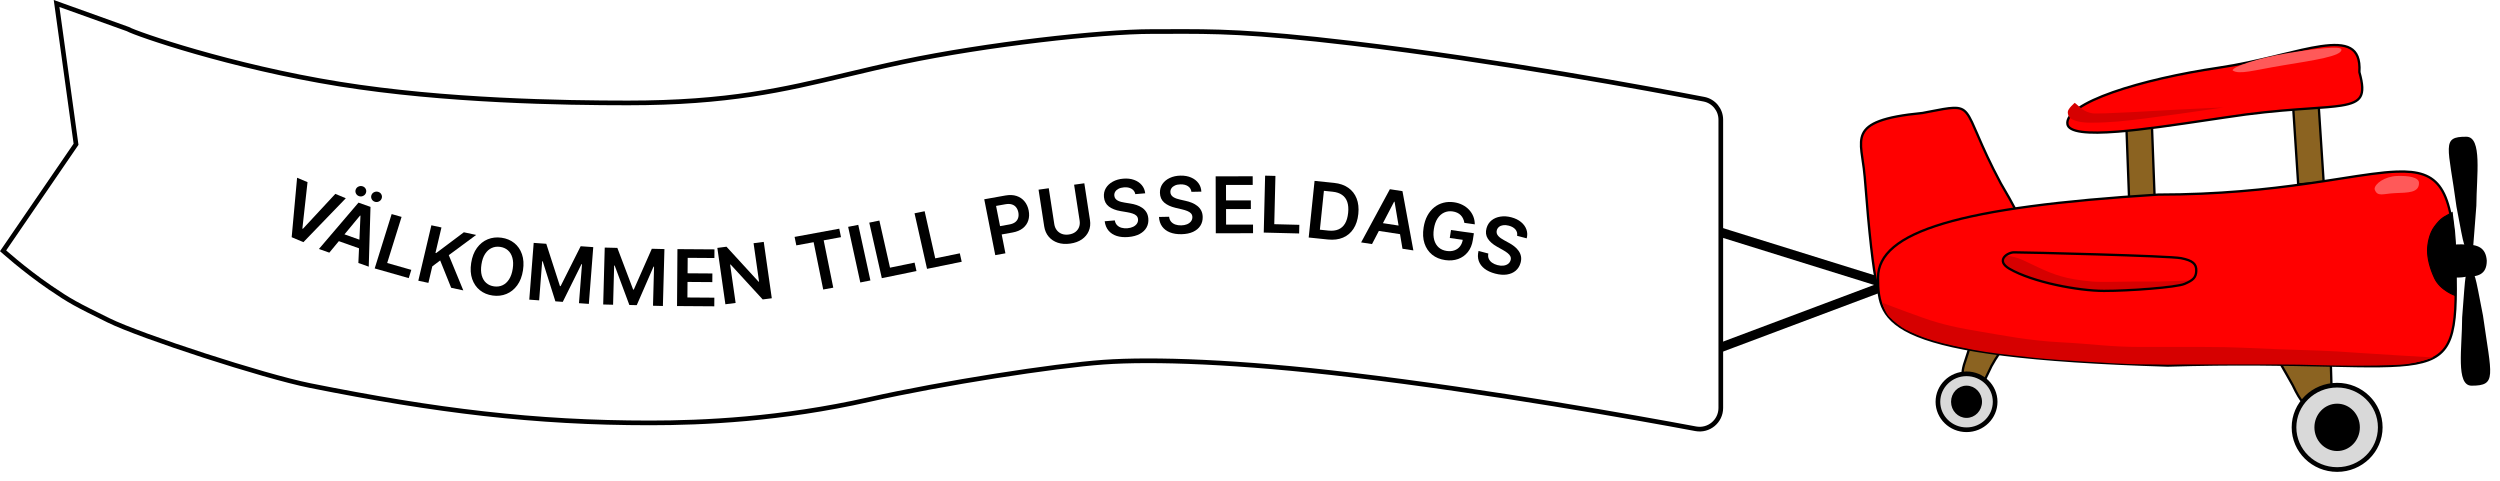 <svg width="1070" height="206" viewBox="0 0 1070 206" fill="none" xmlns="http://www.w3.org/2000/svg">
<line x1="815.967" y1="118.872" x2="731.703" y2="150.504" stroke="black" stroke-width="4"/>
<line x1="814.34" y1="123.669" x2="728.405" y2="96.91" stroke="black" stroke-width="4"/>
<path d="M32.491 61.363L24.217 1.499L54.629 12.413C55.177 12.713 56.232 13.162 57.676 13.719C59.224 14.316 61.285 15.063 63.797 15.922C68.821 17.642 75.668 19.819 83.858 22.165C100.238 26.858 122.008 32.236 145.342 35.987C190.535 43.254 241.577 44.052 268.706 44.052C311.634 44.052 335.379 38.402 362.156 32.03C369.846 30.2 377.787 28.311 386.504 26.479C422.205 18.975 471.005 13.5 492.866 13.5C495.312 13.5 497.648 13.493 499.921 13.485C519.869 13.422 535.058 13.374 578.318 18.493C641.439 25.962 706.914 38.148 729.276 42.46C733.478 43.271 736.501 46.954 736.501 51.241V174.61C736.501 180.281 731.358 184.558 725.786 183.517C700.382 178.773 638.278 167.637 578.554 160.507C530.106 154.723 493.411 153.496 472.322 155.003C451.26 156.507 403.613 163.891 371.905 171.024C334.212 179.505 300.959 181 278.155 181C228.778 181 186.654 175.816 132.697 165.019C122.819 163.043 104.742 157.784 87.354 152.144C69.954 146.5 53.367 140.515 46.442 137.103C32.457 130.213 29.96 128.905 21.564 123.174C15.768 119.217 10.543 115.112 6.765 111.995C4.877 110.436 3.352 109.126 2.301 108.206C1.905 107.86 1.576 107.57 1.321 107.342L32.326 62.065L32.544 61.746L32.491 61.363Z" fill="white" stroke="black" stroke-width="2"/>
<g filter="url(#filter0_d_444_669)">
<path d="M852.297 152.751L852.303 152.737L852.31 152.724C854.555 148.643 856.504 146.005 857.942 144.342C858.275 143.958 858.581 143.625 858.856 143.339C857.281 143.734 854.795 144.149 851.2 144.149L851.179 144.149L851.158 144.147C850.208 144.068 849.376 143.99 848.643 143.922C847.467 143.812 846.547 143.726 845.801 143.695C844.579 143.645 843.995 143.757 843.618 144.032C843.233 144.312 842.956 144.834 842.585 145.949C842.461 146.323 842.325 146.766 842.169 147.275C841.884 148.202 841.532 149.349 841.06 150.698C839.648 154.732 839.797 156.954 840.61 158.161C841.412 159.354 843.011 159.768 845.119 159.768C845.735 159.768 846.23 159.916 846.629 160.159C847.024 160.4 847.298 160.717 847.496 161.016C847.649 161.246 847.77 161.486 847.859 161.664C847.866 161.677 847.873 161.691 847.879 161.704C848.053 161.453 848.292 161.035 848.632 160.376C849.297 159.086 850.3 156.967 851.888 153.615C852.02 153.336 852.156 153.048 852.297 152.751ZM848.033 161.973C848.033 161.973 848.032 161.971 848.029 161.969C848.032 161.972 848.033 161.973 848.033 161.973Z" fill="#8B6321" stroke="black"/>
<path d="M981.29 160.858L981.284 160.844L981.277 160.831C980.16 158.8 979.189 157.105 978.374 155.696C978.186 155.372 978.007 155.063 977.837 154.768C977.265 153.783 976.79 152.963 976.412 152.279C975.917 151.384 975.61 150.761 975.472 150.331C975.403 150.116 975.389 149.988 975.394 149.921C975.395 149.907 975.396 149.897 975.398 149.891C975.414 149.881 975.465 149.855 975.586 149.835C975.732 149.811 975.935 149.803 976.21 149.815C976.738 149.836 977.44 149.923 978.357 150.036C978.403 150.042 978.45 150.048 978.497 150.053C980.453 150.295 983.239 150.627 986.918 150.627L986.934 150.627L986.95 150.626C988.203 150.548 989.311 150.47 990.291 150.401C991.865 150.291 993.112 150.203 994.114 150.173C994.923 150.148 995.542 150.162 996.02 150.227C996.498 150.292 996.797 150.402 996.995 150.541C997.361 150.799 997.55 151.274 997.623 152.444C997.654 152.954 997.664 153.554 997.675 154.276C997.676 154.359 997.677 154.443 997.678 154.528C997.692 155.359 997.71 156.328 997.769 157.45C997.875 159.466 997.864 161.03 997.727 162.245C997.589 163.462 997.329 164.289 996.967 164.857C996.281 165.933 995.115 166.246 992.999 166.246C991.736 166.246 990.776 166.973 990.001 167.649C989.85 167.781 989.709 167.908 989.573 168.031C989.34 168.241 989.122 168.438 988.892 168.623C988.538 168.908 988.22 169.11 987.908 169.209C987.613 169.302 987.308 169.309 986.953 169.171C986.583 169.026 986.133 168.714 985.587 168.119C984.491 166.923 983.111 164.701 981.29 160.858Z" fill="#8B6321" stroke="black"/>
<path d="M853.922 167.963C853.922 174.555 848.459 179.934 841.675 179.934C834.891 179.934 829.428 174.555 829.428 167.963C829.428 161.372 834.891 155.992 841.675 155.992C848.459 155.992 853.922 161.372 853.922 167.963Z" fill="#D9D9D9" stroke="black" stroke-width="2"/>
<path d="M847.799 167.963C847.799 171.517 845.038 174.363 841.675 174.363C838.312 174.363 835.552 171.517 835.552 167.963C835.552 164.409 838.312 161.563 841.675 161.563C845.038 161.563 847.799 164.409 847.799 167.963Z" fill="black" stroke="black"/>
<path d="M1018.75 178.908C1018.75 188.858 1010.51 196.959 1000.3 196.959C990.082 196.959 981.839 188.858 981.839 178.908C981.839 168.958 990.082 160.856 1000.3 160.856C1010.51 160.856 1018.75 168.958 1018.75 178.908Z" fill="#D9D9D9" stroke="black" stroke-width="2"/>
<path d="M1009.52 178.907C1009.52 184.247 1005.37 188.541 1000.3 188.541C995.218 188.541 991.067 184.247 991.067 178.907C991.067 173.567 995.218 169.273 1000.3 169.273C1005.37 169.273 1009.52 173.567 1009.52 178.907Z" fill="black" stroke="black"/>
<rect x="910.016" y="48.075" width="10.942" height="34.671" transform="rotate(-2.141 910.016 48.075)" fill="#8B6321" stroke="black"/>
<rect x="981.37" y="40.306" width="10.942" height="34.671" transform="rotate(-3.732 981.37 40.306)" fill="#8B6321" stroke="black"/>
<path d="M1064.34 107.567C1064.34 113.648 1060.35 114.458 1055.42 114.458C1046.91 116.08 1036.37 111.779 1036.37 107.973C1036.37 104.167 1046.1 99.866 1055.42 100.677C1060.35 100.677 1063.94 101.893 1064.34 107.567Z" fill="black"/>
<path d="M1062.72 131.077C1066.37 157.02 1068.8 161.073 1057.85 161.073C1050.97 161.073 1053.8 144.872 1053.8 131.888C1055.42 110.81 1055.02 113.136 1057.04 113C1059.48 112.836 1059.07 112.431 1062.72 131.077Z" fill="black"/>
<path d="M1051.37 84.462C1047.91 58.494 1044.66 54.445 1055.6 54.523C1062.49 54.572 1059.97 71.072 1059.88 84.056C1058.11 105.123 1059.07 102.175 1057.04 102.297C1054.61 102.443 1054.88 103.133 1051.37 84.462Z" fill="black"/>
<path d="M1009.82 26.793L1009.82 26.877L1009.84 26.957C1010.56 29.535 1010.96 31.629 1011.03 33.341C1011.09 35.05 1010.83 36.348 1010.24 37.36C1009.08 39.38 1006.53 40.478 1002.03 41.193C998.628 41.732 994.237 42.037 988.719 42.421C986.975 42.542 985.118 42.671 983.144 42.818C974.943 43.428 964.77 44.341 952.39 46.269C950.028 46.616 947.662 46.968 945.302 47.319C931.24 49.41 917.425 51.464 906.508 52.333C900.13 52.841 894.778 52.941 890.96 52.42C889.048 52.158 887.561 51.746 886.529 51.178C885.508 50.617 884.98 49.934 884.861 49.122C884.706 48.066 885.02 46.97 885.822 45.825C886.628 44.674 887.908 43.499 889.625 42.319C893.056 39.96 898.132 37.643 904.311 35.468C916.66 31.121 933.3 27.378 949.7 24.964C958.236 23.708 966.388 21.81 973.778 20.028C974.537 19.846 975.287 19.664 976.029 19.484C982.525 17.912 988.364 16.499 993.311 15.779C998.849 14.973 1003.13 15.06 1005.94 16.643C1008.67 18.181 1010.15 21.231 1009.82 26.793Z" fill="#FF0000" stroke="black"/>
<path d="M856.35 74.503L856.356 74.512L856.361 74.522C861.676 83.487 865.34 90.596 867.659 96.172C869.983 101.761 870.937 105.766 870.883 108.541C870.856 109.921 870.58 110.971 870.122 111.757C869.668 112.536 869.018 113.085 868.188 113.444C866.496 114.174 864.044 114.117 861.041 113.474C855.185 112.219 847.633 108.831 840.576 105.665L840.109 105.455C836.527 103.848 833.09 102.315 830.113 101.184C827.155 100.06 824.579 99.303 822.742 99.303C820.778 99.303 819.077 100.57 817.605 102.375C816.124 104.192 814.796 106.651 813.589 109.245C812.643 111.277 811.761 113.418 810.934 115.422C810.705 115.978 810.48 116.524 810.26 117.054C809.234 119.514 808.307 121.616 807.441 122.938C807.003 123.607 806.622 124.009 806.306 124.182C806.159 124.264 806.044 124.284 805.952 124.277C805.861 124.27 805.745 124.231 805.6 124.114C805.29 123.866 804.92 123.321 804.52 122.321C804.127 121.337 803.728 119.974 803.322 118.163C801.699 110.907 800.034 96.73 798.108 71.796L797.61 71.834L798.108 71.796C797.912 69.255 797.554 66.867 797.227 64.685C797.033 63.388 796.849 62.163 796.717 61.022C796.356 57.906 796.363 55.345 797.389 53.202C798.404 51.081 800.468 49.274 804.449 47.792C808.437 46.308 814.29 45.172 822.789 44.363L822.813 44.361L822.837 44.356C823.744 44.181 824.604 44.012 825.42 43.852C830.289 42.9 833.609 42.251 836.06 42.17C837.478 42.123 838.56 42.269 839.457 42.635C840.346 42.997 841.091 43.59 841.81 44.502C842.535 45.422 843.226 46.656 844.004 48.288C844.675 49.697 845.401 51.379 846.266 53.382C846.402 53.697 846.541 54.019 846.684 54.35C848.789 59.217 851.682 65.785 856.35 74.503Z" fill="#FF0000" stroke="black"/>
<path d="M1050.87 109.608C1051.32 124.421 1051.1 134.195 1048.75 140.642C1047.59 143.841 1045.9 146.2 1043.52 147.947C1041.13 149.7 1038 150.861 1033.91 151.602C1025.7 153.087 1013.79 152.853 996.567 152.468L995.634 152.447C978.558 152.065 956.405 151.569 927.738 152.465C867.746 150.64 836.727 146.206 820.711 139.722C812.721 136.487 808.527 132.766 806.308 128.66C804.08 124.538 803.796 119.952 803.796 114.863C803.796 109.942 805.941 105.602 810.515 101.755C815.107 97.893 822.139 94.539 831.864 91.64C851.31 85.845 881.353 81.921 923.7 79.286C949.666 79.285 970.51 77.003 987.198 74.633C992.46 73.885 997.3 73.131 1001.75 72.436C1011.45 70.924 1019.32 69.698 1025.7 69.456C1034.99 69.104 1040.92 70.846 1044.74 76.666C1046.67 79.609 1048.08 83.631 1049.07 89.04C1050.05 94.447 1050.62 101.208 1050.87 109.608Z" fill="#FF0000" stroke="black"/>
<path d="M882 142.5C868.475 141.813 857 139.5 848 138C838.31 136.385 831.5 135.025 823 132C812.582 128.293 805.5 125.5 805.5 125.5C805.5 125.5 806.919 129.919 808.5 131.5C811 134 813.602 136 815.5 137C818.068 138.353 822.235 140.115 825 141C830.367 142.718 832.989 143.321 838.5 144.5C847.007 146.319 851.857 147.009 860.5 148C868.281 148.892 872.687 149.445 880.5 150C889.284 150.624 895.709 150.983 904.5 151.5C913 152 919.5 152 929 152H947H976C987.325 152 993.98 152.5 1005.5 152.5C1015.07 152.5 1020 152.5 1028.5 152C1033.32 151.716 1041.5 149 1041.5 149C1041.5 149 1014.17 147.397 1009 147C996 146 989.5 146 976 145.5C962.731 145.009 956.778 144.5 943.5 144.5H916.5C902.832 144.5 895.651 143.194 882 142.5Z" fill="#D60000"/>
</g>
<path d="M131.621 77.954L129.415 97.828L129.646 97.924L143.529 82.973L148.002 84.858L129.859 103.641L124.837 101.524L127.158 76.073L131.621 77.954Z" fill="black"/>
<path d="M160.369 114.887L167.629 91.624L171.874 92.833L165.717 112.563L176.04 115.502L174.938 119.035L160.369 114.887Z" fill="black"/>
<path d="M179.038 120.143L184.628 96.424L188.944 97.352L186.376 108.251L186.666 108.313L198.53 99.415L203.799 100.548L192.078 109.21L198.29 124.285L193.102 123.169L188.391 111.471L185.019 114.007L183.354 121.072L179.038 120.143Z" fill="black"/>
<path d="M223.841 115.673C223.442 118.268 222.613 120.422 221.355 122.136C220.105 123.843 218.569 125.069 216.745 125.814C214.929 126.56 212.964 126.785 210.851 126.488C208.738 126.191 206.92 125.435 205.398 124.22C203.884 122.998 202.782 121.398 202.091 119.418C201.409 117.432 201.267 115.145 201.664 112.558C202.063 109.963 202.887 107.812 204.137 106.105C205.395 104.391 206.932 103.161 208.748 102.415C210.572 101.67 212.54 101.446 214.654 101.743C216.767 102.04 218.581 102.795 220.096 104.009C221.618 105.224 222.72 106.825 223.402 108.811C224.093 110.79 224.239 113.077 223.841 115.673ZM219.445 115.055C219.726 113.228 219.676 111.647 219.295 110.312C218.924 108.971 218.285 107.908 217.378 107.124C216.472 106.332 215.364 105.843 214.052 105.659C212.74 105.475 211.531 105.638 210.426 106.147C209.321 106.649 208.386 107.491 207.618 108.672C206.86 109.847 206.34 111.348 206.06 113.175C205.779 115.002 205.824 116.587 206.196 117.928C206.577 119.263 207.22 120.327 208.125 121.119C209.032 121.903 210.141 122.387 211.453 122.571C212.765 122.756 213.973 122.597 215.077 122.095C216.183 121.586 217.115 120.743 217.873 119.568C218.641 118.387 219.165 116.882 219.445 115.055Z" fill="black"/>
<path d="M228.418 103.954L233.807 104.337L239.657 122.457L239.941 122.477L248.525 105.386L253.913 105.769L252.027 130.065L247.801 129.765L249.097 113.073L248.872 113.057L240.864 129.199L237.706 128.974L232.282 111.839L232.056 111.823L230.758 128.551L226.532 128.25L228.418 103.954Z" fill="black"/>
<path d="M258.826 105.961L264.226 106.097L270.981 123.93L271.267 123.938L278.977 106.468L284.377 106.604L283.718 130.964L279.484 130.857L279.936 114.122L279.71 114.116L272.527 130.611L269.363 130.531L263.081 113.662L262.855 113.656L262.402 130.428L258.167 130.321L258.826 105.961Z" fill="black"/>
<path d="M289.77 130.992L289.942 106.623L305.791 106.733L305.765 110.433L294.331 110.354L294.284 116.97L304.898 117.043L304.871 120.744L294.258 120.67L294.211 127.322L305.741 127.402L305.715 131.102L289.77 130.992Z" fill="black"/>
<path d="M326.883 103.53L330.327 127.654L326.433 128.159L312.699 113.201L312.499 113.227L314.845 129.659L310.467 130.226L307.023 106.102L310.94 105.594L324.664 120.565L324.876 120.538L322.528 104.094L326.883 103.53Z" fill="black"/>
<path d="M340.823 105.019L340.089 101.392L359.211 97.877L359.946 101.504L352.538 102.866L356.638 123.124L352.332 123.915L348.231 103.658L340.823 105.019Z" fill="black"/>
<path d="M367.335 96.228L372.538 120.036L368.208 120.895L363.005 97.088L367.335 96.228Z" fill="black"/>
<path d="M377.417 119.058L372.044 95.288L376.368 94.4L380.925 114.56L391.439 112.401L392.255 116.01L377.417 119.058Z" fill="black"/>
<path d="M396.77 115.067L391.419 91.292L395.744 90.408L400.282 110.572L410.798 108.422L411.61 112.032L396.77 115.067Z" fill="black"/>
<path d="M425.974 109.202L421.256 85.294L430.251 83.682C432.094 83.351 433.708 83.417 435.092 83.878C436.484 84.337 437.619 85.109 438.496 86.193C439.379 87.267 439.97 88.563 440.27 90.081C440.572 91.614 440.517 93.034 440.104 94.341C439.691 95.648 438.919 96.757 437.789 97.669C436.658 98.573 435.167 99.19 433.317 99.522L427.355 100.591L426.652 97.03L432.028 96.066C433.106 95.873 433.951 95.528 434.565 95.032C435.178 94.535 435.584 93.93 435.783 93.218C435.99 92.504 436.01 91.723 435.842 90.874C435.675 90.026 435.36 89.309 434.896 88.723C434.441 88.136 433.83 87.726 433.065 87.492C432.306 87.25 431.383 87.226 430.298 87.42L426.316 88.134L430.32 108.423L425.974 109.202Z" fill="black"/>
<path d="M459.715 79.053L464.088 78.442L466.509 94.178C466.775 95.903 466.6 97.477 465.984 98.901C465.377 100.323 464.395 101.505 463.039 102.447C461.682 103.382 460.022 103.986 458.058 104.26C456.086 104.536 454.309 104.412 452.728 103.888C451.145 103.356 449.848 102.492 448.838 101.295C447.827 100.099 447.189 98.638 446.923 96.914L444.501 81.178L448.874 80.567L451.239 95.938C451.394 96.942 451.751 97.805 452.312 98.528C452.88 99.249 453.604 99.777 454.482 100.111C455.358 100.437 456.351 100.522 457.458 100.368C458.566 100.213 459.491 99.86 460.233 99.308C460.981 98.746 461.515 98.043 461.834 97.198C462.153 96.352 462.236 95.428 462.081 94.424L459.715 79.053Z" fill="black"/>
<path d="M485.914 83.09C485.707 82.064 485.166 81.298 484.29 80.79C483.423 80.282 482.337 80.082 481.032 80.192C480.115 80.269 479.342 80.473 478.711 80.805C478.081 81.136 477.614 81.554 477.31 82.057C477.006 82.56 476.878 83.116 476.927 83.725C476.973 84.23 477.129 84.659 477.392 85.011C477.664 85.362 478.013 85.651 478.441 85.878C478.867 86.097 479.334 86.273 479.84 86.406C480.346 86.538 480.854 86.643 481.363 86.719L483.692 87.097C484.629 87.233 485.537 87.448 486.417 87.74C487.304 88.032 488.109 88.426 488.833 88.922C489.564 89.418 490.163 90.04 490.631 90.789C491.099 91.538 491.381 92.438 491.479 93.488C491.611 94.91 491.363 96.192 490.736 97.336C490.108 98.471 489.135 99.4 487.816 100.124C486.504 100.839 484.876 101.278 482.931 101.442C481.042 101.6 479.375 101.446 477.929 100.978C476.492 100.51 475.33 99.748 474.443 98.692C473.564 97.635 473.019 96.304 472.806 94.698L477.134 94.334C477.276 95.174 477.602 95.855 478.112 96.378C478.623 96.9 479.258 97.269 480.019 97.483C480.788 97.697 481.631 97.766 482.547 97.689C483.504 97.609 484.329 97.396 485.022 97.051C485.722 96.698 486.254 96.247 486.617 95.699C486.98 95.144 487.133 94.518 487.076 93.822C487.01 93.191 486.776 92.685 486.374 92.305C485.971 91.917 485.429 91.612 484.748 91.391C484.073 91.161 483.291 90.972 482.401 90.823L479.572 90.344C477.524 89.999 475.871 89.354 474.613 88.409C473.361 87.455 472.655 86.109 472.494 84.371C472.361 82.942 472.632 81.657 473.307 80.518C473.99 79.378 474.976 78.456 476.265 77.75C477.553 77.037 479.047 76.609 480.747 76.467C482.47 76.322 484.007 76.495 485.36 76.987C486.719 77.47 487.819 78.209 488.66 79.205C489.501 80.194 489.996 81.37 490.147 82.734L485.914 83.09Z" fill="black"/>
<path d="M509.928 82.106C509.794 81.069 509.307 80.27 508.47 79.707C507.64 79.145 506.57 78.876 505.262 78.903C504.342 78.921 503.556 79.076 502.904 79.366C502.252 79.657 501.756 80.044 501.418 80.527C501.08 81.01 500.914 81.556 500.92 82.167C500.931 82.675 501.056 83.113 501.294 83.481C501.541 83.849 501.869 84.159 502.279 84.413C502.69 84.659 503.143 84.864 503.638 85.029C504.134 85.193 504.633 85.33 505.135 85.439L507.432 85.964C508.357 86.16 509.248 86.432 510.105 86.78C510.969 87.127 511.745 87.572 512.432 88.114C513.126 88.655 513.681 89.315 514.095 90.092C514.509 90.869 514.728 91.785 514.752 92.84C514.784 94.267 514.448 95.532 513.742 96.633C513.037 97.726 512.001 98.592 510.635 99.23C509.277 99.86 507.622 100.195 505.671 100.234C503.775 100.272 502.123 100.011 500.714 99.452C499.313 98.893 498.207 98.058 497.396 96.948C496.594 95.837 496.142 94.474 496.042 92.857L500.385 92.77C500.467 93.617 500.745 94.318 501.218 94.872C501.69 95.426 502.299 95.834 503.042 96.097C503.794 96.36 504.63 96.482 505.55 96.463C506.51 96.444 507.347 96.285 508.063 95.985C508.786 95.677 509.347 95.261 509.748 94.737C510.149 94.205 510.345 93.591 510.338 92.892C510.315 92.258 510.117 91.738 509.743 91.333C509.369 90.92 508.849 90.582 508.185 90.317C507.528 90.045 506.761 89.806 505.884 89.602L503.096 88.943C501.077 88.468 499.474 87.718 498.284 86.695C497.102 85.663 496.492 84.275 496.453 82.53C496.42 81.095 496.781 79.83 497.534 78.736C498.294 77.642 499.342 76.784 500.677 76.162C502.012 75.532 503.532 75.2 505.237 75.166C506.966 75.132 508.488 75.403 509.802 75.979C511.124 76.548 512.17 77.356 512.939 78.404C513.708 79.444 514.12 80.65 514.175 82.021L509.928 82.106Z" fill="black"/>
<path d="M520.359 99.84L520.305 75.471L536.154 75.447L536.163 79.148L524.728 79.165L524.742 85.781L535.356 85.765L535.365 89.465L524.751 89.481L524.765 96.133L536.295 96.115L536.304 99.816L520.359 99.84Z" fill="black"/>
<path d="M540.884 99.543L541.471 75.18L545.884 75.292L545.387 95.954L556.116 96.225L556.027 99.924L540.884 99.543Z" fill="black"/>
<path d="M568.336 102.504L560.121 101.656L562.632 77.416L571.012 78.281C573.419 78.53 575.436 79.229 577.064 80.378C578.7 81.519 579.89 83.042 580.634 84.945C581.378 86.848 581.62 89.058 581.359 91.575C581.097 94.1 580.403 96.222 579.276 97.939C578.157 99.658 576.667 100.912 574.807 101.701C572.955 102.49 570.798 102.758 568.336 102.504ZM564.906 98.31L568.516 98.683C570.205 98.857 571.645 98.695 572.837 98.196C574.03 97.689 574.975 96.849 575.67 95.677C576.367 94.497 576.811 92.98 577.003 91.125C577.195 89.271 577.07 87.703 576.629 86.421C576.188 85.132 575.443 84.126 574.394 83.404C573.353 82.674 572.012 82.225 570.37 82.055L566.63 81.669L564.906 98.31Z" fill="black"/>
<path d="M587.22 104.465L582.562 103.752L594.868 80.983L600.255 81.808L604.922 107.175L600.264 106.462L596.871 86.346L596.683 86.317L587.22 104.465ZM588.873 95.052L601.576 96.997L601.019 100.499L588.316 98.554L588.873 95.052Z" fill="black"/>
<path d="M626.752 95.389C626.653 94.727 626.47 94.12 626.202 93.569C625.943 93.012 625.602 92.519 625.178 92.091C624.763 91.664 624.262 91.317 623.678 91.05C623.094 90.775 622.441 90.587 621.718 90.485C620.422 90.302 619.217 90.464 618.103 90.972C616.99 91.48 616.045 92.324 615.269 93.504C614.501 94.677 613.979 96.165 613.7 97.969C613.419 99.787 613.468 101.368 613.846 102.712C614.225 104.055 614.874 105.128 615.793 105.93C616.714 106.725 617.85 107.218 619.201 107.409C620.426 107.582 621.523 107.496 622.491 107.152C623.467 106.809 624.265 106.241 624.885 105.447C625.506 104.646 625.907 103.661 626.088 102.493L627.054 102.786L620.503 101.861L621.03 98.451L630.821 99.833L630.374 102.726C630.055 104.788 629.34 106.509 628.228 107.89C627.116 109.271 625.727 110.261 624.061 110.859C622.397 111.449 620.567 111.603 618.572 111.321C616.349 111.007 614.474 110.234 612.947 109.001C611.429 107.761 610.341 106.154 609.683 104.179C609.034 102.196 608.906 99.935 609.298 97.395C609.598 95.451 610.141 93.753 610.927 92.302C611.721 90.852 612.699 89.665 613.861 88.739C615.025 87.806 616.321 87.156 617.75 86.789C619.181 86.414 620.685 86.338 622.264 86.561C623.599 86.749 624.814 87.121 625.908 87.676C627.004 88.223 627.944 88.917 628.729 89.757C629.522 90.597 630.134 91.549 630.564 92.611C630.994 93.673 631.207 94.809 631.205 96.018L626.752 95.389Z" fill="black"/>
<path d="M649.321 100.927C649.496 99.899 649.264 99.001 648.624 98.233C647.992 97.468 647.043 96.918 645.777 96.585C644.887 96.35 644.086 96.283 643.374 96.382C642.662 96.481 642.072 96.715 641.605 97.084C641.138 97.453 640.817 97.931 640.643 98.516C640.505 99.005 640.496 99.458 640.617 99.875C640.745 100.295 640.97 100.682 641.29 101.037C641.612 101.384 641.987 101.705 642.415 101.998C642.843 102.291 643.282 102.559 643.733 102.801L645.787 103.932C646.618 104.373 647.394 104.877 648.116 105.445C648.845 106.014 649.46 106.652 649.96 107.358C650.469 108.066 650.808 108.849 650.978 109.705C651.147 110.562 651.088 111.498 650.801 112.513C650.412 113.887 649.717 115.004 648.715 115.864C647.715 116.716 646.465 117.26 644.964 117.495C643.473 117.726 641.783 117.592 639.897 117.095C638.063 116.612 636.551 115.91 635.361 114.989C634.179 114.07 633.361 112.969 632.909 111.685C632.464 110.403 632.431 108.975 632.811 107.402L637.01 108.509C636.84 109.342 636.901 110.088 637.193 110.747C637.484 111.406 637.949 111.964 638.587 112.419C639.232 112.876 640 113.222 640.889 113.456C641.818 113.701 642.67 113.778 643.445 113.687C644.231 113.591 644.894 113.347 645.433 112.956C645.974 112.557 646.344 112.023 646.542 111.354C646.707 110.741 646.669 110.19 646.429 109.7C646.191 109.202 645.791 108.736 645.23 108.301C644.679 107.86 644.011 107.422 643.228 106.986L640.742 105.592C638.941 104.585 637.62 103.429 636.778 102.124C635.945 100.813 635.767 99.319 636.242 97.639C636.633 96.258 637.352 95.147 638.397 94.307C639.45 93.469 640.71 92.936 642.176 92.707C643.644 92.471 645.203 92.57 646.852 93.005C648.525 93.446 649.908 94.122 651.001 95.034C652.105 95.94 652.872 96.999 653.304 98.212C653.738 99.417 653.779 100.683 653.428 102.01L649.321 100.927Z" fill="black"/>
<path d="M140.947 108.137L136.506 106.56L153.436 86.724L158.572 88.548L157.822 114.131L153.381 112.554L154.28 92.325L154.1 92.261L140.947 108.137ZM144.561 99.285L156.67 103.587L155.383 106.891L143.274 102.589L144.561 99.285ZM153.628 83.94C153.037 83.73 152.606 83.341 152.333 82.773C152.069 82.208 152.046 81.644 152.264 81.082C152.495 80.491 152.901 80.072 153.482 79.824C154.074 79.571 154.665 79.55 155.256 79.76C155.861 79.975 156.291 80.359 156.543 80.911C156.806 81.459 156.823 82.028 156.592 82.62C156.374 83.182 155.974 83.595 155.394 83.86C154.822 84.128 154.233 84.155 153.628 83.94ZM160.355 86.329C159.765 86.12 159.333 85.731 159.061 85.163C158.796 84.597 158.773 84.034 158.992 83.472C159.222 82.881 159.628 82.461 160.21 82.213C160.802 81.961 161.393 81.94 161.984 82.149C162.589 82.365 163.018 82.748 163.271 83.301C163.534 83.849 163.55 84.418 163.32 85.01C163.101 85.571 162.702 85.985 162.122 86.25C161.55 86.518 160.961 86.544 160.355 86.329Z" fill="black"/>
<path d="M1025.1 82.657C1030.55 82.433 1035.5 82.583 1035.32 78.193C1035.23 75.925 1030.95 75.112 1025.81 75.323C1020.67 75.534 1016.24 78.694 1016.33 80.962C1017.49 84.473 1019.96 82.868 1025.1 82.657Z" fill="#FF5959"/>
<path d="M906.5 52C918.5 51 951.5 46 951.5 46C951.5 46 939 46.5 930.5 47C925.509 47.294 897.901 48.942 895.5 48.5C892.092 47.873 890.91 46.465 888 44C888 44 885.003 46.476 885 48C884.998 49.188 885.542 50.133 886 50.5C888.5 52.5 893.438 52.5 895 52.5L895 52.5C899.356 52.5 902.827 52.306 906.5 52Z" fill="#D60000"/>
<path d="M895.5 120.5C884 119.5 879 117.499 872.5 114.5C866 111.5 864 110 859 109.5C858 110 857 112 858.5 113.499C858.5 113.499 866.5 118.499 873.5 120C876.649 120.675 881.5 122 881.5 122C881.5 122 890.5 123.754 895.5 124C898.426 124.144 900.072 124.05 903 124C907.495 123.923 910.014 123.782 914.5 123.5C919.193 123.204 921.828 123.032 926.5 122.5C929.436 122.165 931 122 933.5 121.5C934.785 121.243 937 120 937 120C937 120 926.08 120.5 924 120.5H913C909.095 120.5 899.391 120.838 895.5 120.5Z" fill="#D60000"/>
<path d="M862 108C867 108 928.5 109.5 933.5 110.5C938.5 111.5 940.132 112.953 940 116C939.875 118.9 938.5 120 935 121.5C931.5 123 911.435 124.5 900.5 124.5C889.566 124.5 869.957 120.809 860 115C854 111.5 859.157 108 862 108Z" stroke="black"/>
<path d="M1042 97C1045 93 1046 93 1049.5 91L1050.5 98.908C1050.5 98.908 1050.96 103.996 1050.96 107.197C1050.96 110.421 1051 110.882 1051 112.724V117.329L1050.96 126.5C1050.96 126.5 1044.5 124.357 1042 119C1039.95 114.614 1039 110.421 1039 107.197C1039 104.437 1039.79 99.945 1042 97Z" fill="black" stroke="black" stroke-width="0.5"/>
<path d="M977.074 27.983C990.458 25.773 1002.6 24.007 1002.12 21.132C1001.88 19.647 991.371 20.717 978.768 22.798C966.165 24.878 955.321 28.669 955.567 30.154C958.436 32.07 964.471 30.064 977.074 27.983Z" fill="#FF5959"/>
<defs>
<filter id="filter0_d_444_669" x="792" y="14.779" width="277.799" height="191.18" filterUnits="userSpaceOnUse" color-interpolation-filters="sRGB">
<feFlood flood-opacity="0" result="BackgroundImageFix"/>
<feColorMatrix in="SourceAlpha" type="matrix" values="0 0 0 0 0 0 0 0 0 0 0 0 0 0 0 0 0 0 127 0" result="hardAlpha"/>
<feOffset dy="4"/>
<feGaussianBlur stdDeviation="2"/>
<feComposite in2="hardAlpha" operator="out"/>
<feColorMatrix type="matrix" values="0 0 0 0 0 0 0 0 0 0 0 0 0 0 0 0 0 0 0.25 0"/>
<feBlend mode="normal" in2="BackgroundImageFix" result="effect1_dropShadow_444_669"/>
<feBlend mode="normal" in="SourceGraphic" in2="effect1_dropShadow_444_669" result="shape"/>
</filter>
</defs>
</svg>

